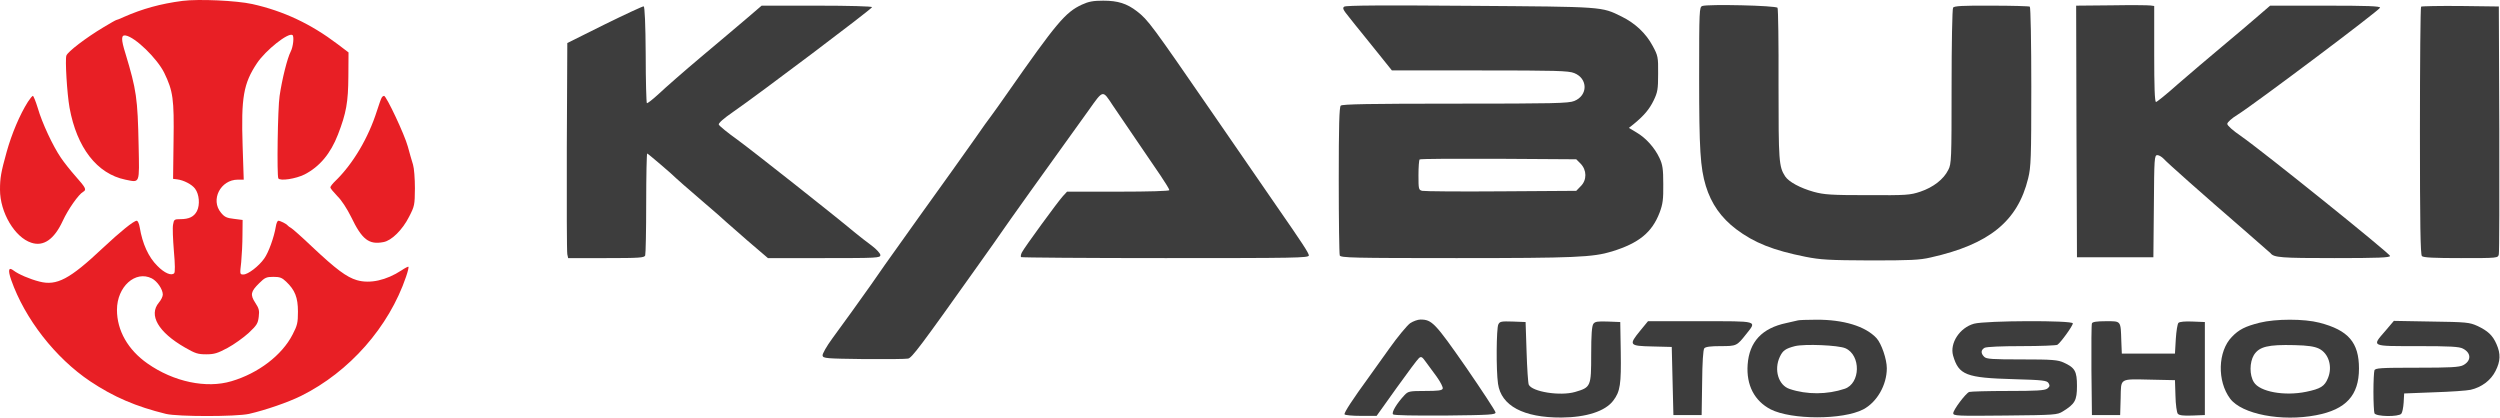 <svg width="2634" height="440" viewBox="0 0 2634 440" fill="none" xmlns="http://www.w3.org/2000/svg">
<path d="M192.348 0.928C169.199 3.926 150.048 9.255 130.397 17.915C126.567 19.747 123.069 21.079 122.57 21.079C122.07 21.079 115.908 24.576 108.747 28.906C90.429 39.897 71.444 54.386 69.945 58.549C68.446 62.546 70.611 98.517 73.276 113.505C80.936 155.639 102.253 183.117 132.062 189.279C147.716 192.443 146.884 194.441 146.051 153.141C145.052 103.347 143.72 94.687 132.229 56.551C127.399 41.23 127.566 36.567 132.395 37.399C142.387 39.065 165.536 61.547 173.03 76.701C182.356 96.019 183.521 104.18 182.855 148.478L182.356 188.446L186.519 188.945C193.513 189.778 202.173 194.275 205.504 198.771C210 204.766 210.833 215.758 207.502 222.419C204.338 228.414 199.176 230.912 189.85 230.912C183.854 230.912 183.188 231.245 182.356 236.574C181.689 239.572 182.189 252.062 183.188 264.219C184.521 279.041 184.521 286.868 183.521 287.867C180.524 290.864 173.196 287.7 165.869 280.206C156.376 270.88 150.048 256.725 147.217 239.572C146.551 235.575 145.218 232.577 144.053 232.577C140.889 232.577 126.567 244.235 108.248 261.388C73.442 294.195 59.786 301.356 41.634 296.693C31.142 294.029 19.319 288.866 14.322 285.036C8.993 280.872 8.161 284.536 11.825 295.028C26.146 335.829 58.288 377.129 95.092 401.776C119.739 418.263 143.553 428.422 174.862 436.082C187.352 439.08 248.636 439.08 262.292 436.082C279.778 432.086 303.426 423.925 317.248 417.097C368.208 391.784 409.841 344.489 427.827 291.531C429.659 286.202 430.825 281.372 430.325 281.039C429.992 280.706 426.661 282.371 422.998 284.869C407.01 295.361 389.691 299.191 376.035 295.194C365.21 292.03 354.052 283.703 328.906 260.056C318.248 249.897 308.256 241.071 306.757 240.238C305.258 239.405 303.593 238.24 303.093 237.573C301.927 235.908 295.266 232.577 293.267 232.577C292.268 232.577 291.102 235.409 290.603 238.739C288.771 249.897 282.942 266.217 278.279 272.546C272.617 280.539 261.293 289.199 256.463 289.199C252.633 289.199 252.633 289.033 254.132 276.209C254.798 269.215 255.464 256.225 255.464 247.566L255.631 231.745L246.471 230.579C238.811 229.746 236.479 228.581 232.815 224.084C221.491 210.595 232.316 189.279 250.635 189.279H256.796L255.631 153.807C253.965 102.681 256.463 88.026 270.785 66.543C279.945 52.887 303.593 34.069 308.089 36.9C310.087 38.065 308.922 49.39 306.257 54.386C302.76 61.214 297.264 82.863 294.6 101.015C292.601 113.672 291.602 185.282 293.267 187.946C295.099 190.944 311.586 188.446 320.912 183.783C336.733 175.623 348.224 161.967 356.051 141.816C364.877 119.001 366.876 107.677 367.042 80.199L367.209 55.218L355.551 46.392C327.573 25.242 298.763 11.586 265.789 4.259C249.136 0.595 209.501 -1.237 192.348 0.928ZM160.04 293.362C165.702 296.36 171.531 304.853 171.531 310.349C171.531 312.347 169.699 316.178 167.368 318.842C156.376 331.998 166.701 349.984 194.846 366.138C205.837 372.466 208.501 373.299 217.328 373.299C225.821 373.299 229.318 372.133 239.643 366.638C246.471 362.974 256.463 355.813 261.959 350.817C270.619 342.657 271.785 340.825 272.617 333.664C273.45 327.002 272.784 324.837 268.953 319.009C263.458 310.516 264.124 307.185 273.117 298.359C279.112 292.363 280.777 291.697 288.105 291.697C294.766 291.697 297.098 292.53 301.428 296.693C310.754 305.519 313.918 313.347 313.918 328.335C313.918 340.159 313.252 342.823 308.256 352.482C297.098 374.298 272.118 393.283 243.973 401.61C217.494 409.603 182.855 402.276 155.377 382.958C134.893 368.636 123.236 348.319 123.236 326.503C123.236 302.022 142.72 284.536 160.04 293.362Z" fill="#E81F25"/>
<path d="M29.477 107.177C20.817 120.833 12.323 140.983 6.994 160.135C0.999 181.618 0 187.613 0 199.936C0 223.751 15.488 250.063 32.974 255.725C45.797 260.055 57.121 252.228 66.114 232.744C71.61 220.753 82.767 204.766 87.597 202.101C91.427 199.936 90.428 197.938 80.103 186.281C74.607 180.119 67.446 171.126 64.116 166.13C55.789 153.973 44.298 129.492 39.802 113.838C37.637 106.844 35.305 101.015 34.639 101.015C33.973 101.015 31.642 103.846 29.477 107.177Z" fill="#E81F25"/>
<path d="M402.179 102.847C401.513 103.68 399.348 110.008 397.183 116.67C388.19 145.147 372.037 172.459 353.551 190.444C350.554 193.275 348.056 196.44 348.056 197.439C348.056 198.438 351.386 202.435 355.383 206.598C359.88 210.928 365.542 219.754 369.872 228.414C381.363 252.395 388.69 258.057 404.011 255.06C412.504 253.561 423.995 242.237 430.99 228.414C436.818 217.09 436.985 216.091 437.152 198.438C437.152 188.279 436.319 177.122 435.153 173.458C433.987 169.794 431.489 161.134 429.657 154.306C426.16 141.483 407.009 101.016 404.677 101.016C403.845 101.016 402.679 101.848 402.179 102.847Z" fill="#E81F25"/>
<path d="M1139.81 4.912C1122.49 12.961 1113.21 23.985 1061.59 97.828C1054.95 107.452 1047.25 118.126 1044.8 121.45C1042.17 124.775 1034.3 135.799 1027.3 145.948C1020.12 156.097 1009.62 170.97 1003.68 179.194C993.876 192.668 943.657 263.011 932.633 278.584C930.183 282.259 923.359 291.708 917.759 299.932C903.936 319.355 890.987 337.553 877.163 356.276C870.864 364.85 866.315 372.9 866.665 374.649C867.189 377.624 870.689 377.799 910.06 378.324C933.683 378.499 954.681 378.324 956.78 377.799C960.805 376.924 969.204 365.9 1030.97 278.934C1042.87 262.136 1053.9 246.738 1055.3 244.463C1058.62 239.388 1110.59 166.596 1123.36 149.098C1128.79 141.573 1139.29 126.875 1146.99 116.201C1162.56 94.328 1161.51 94.503 1172.36 110.951C1175.86 116.201 1186.53 131.949 1196.16 145.948C1205.6 159.946 1217.68 177.445 1222.75 184.969C1227.83 192.493 1232.03 199.317 1232.03 200.367C1232.03 201.242 1210.68 201.942 1178.13 201.942H1124.24L1119.86 206.667C1114.44 212.616 1079.27 260.736 1076.64 265.986C1075.59 268.085 1075.24 270.185 1075.77 270.885C1076.29 271.41 1144.89 271.935 1228 271.935C1364.84 271.935 1379.01 271.76 1379.01 269.135C1379.01 266.685 1372.01 256.012 1344.19 215.941C1325.64 189.168 1304.82 158.897 1277.87 119.701C1212.95 25.56 1209.8 21.186 1197.91 11.912C1187.23 3.687 1177.78 0.713 1162.38 0.713C1151.89 0.713 1146.99 1.588 1139.81 4.912Z" fill="#3D3D3D"/>
<path d="M1416.28 7.012C1414.18 8.412 1415.06 10.336 1421.36 18.036C1425.38 23.285 1431.33 30.459 1434.13 33.959C1437.11 37.634 1445.51 48.133 1453.03 57.407L1466.5 74.205H1559.24C1639.04 74.205 1652.86 74.555 1658.63 77.004C1673.16 82.779 1673.16 100.627 1658.63 106.402C1652.86 108.851 1636.41 109.201 1533.35 109.201C1443.41 109.201 1414.18 109.726 1412.61 111.301C1411.03 112.876 1410.51 132.649 1410.51 189.868C1410.51 232.039 1411.03 267.56 1411.56 269.135C1412.61 271.585 1425.03 271.935 1534.57 271.935C1659.33 271.935 1678.23 271.06 1698.35 264.935C1726.7 256.186 1740.53 244.987 1748.57 223.989C1751.9 215.065 1752.6 210.166 1752.42 194.068C1752.42 177.969 1751.72 173.42 1748.4 166.42C1743.32 155.571 1734.05 145.248 1724.08 139.473L1716.2 134.749L1721.28 130.724C1732.3 121.625 1737.73 115.151 1742.27 105.877C1746.47 97.127 1747 94.153 1747 77.704C1747.17 60.031 1746.82 58.631 1741.22 48.307C1734.23 35.184 1722.85 24.51 1708.68 17.511C1686.98 6.837 1690.83 7.187 1548.92 6.137C1459.33 5.437 1417.86 5.612 1416.28 7.012ZM1665.28 172.37C1671.93 179.194 1672.11 189.693 1665.46 196.167L1660.73 201.067L1581.47 201.592C1538.07 201.942 1500.62 201.592 1498.52 201.067C1494.68 200.192 1494.5 199.317 1494.5 184.619C1494.5 176.219 1495.03 168.695 1495.73 167.995C1496.42 167.295 1533.87 167.12 1578.84 167.295L1660.73 167.82L1665.28 172.37Z" fill="#3D3D3D"/>
<path d="M1793.55 6.311C1790.4 7.536 1790.22 9.986 1790.22 81.728C1790.22 157.671 1791.45 176.569 1797.22 195.817C1802.99 214.715 1813.32 229.413 1829.24 241.487C1848.31 255.836 1868.09 263.71 1902.21 270.534C1918.13 273.684 1927.06 274.209 1970.45 274.384C2012.62 274.384 2022.42 274.034 2034.32 271.234C2095.91 257.411 2125.84 233.088 2136.86 187.943C2139.83 176.044 2140.18 166.595 2140.18 91.353C2140.18 45.507 2139.48 7.536 2138.61 7.011C2137.91 6.486 2119.71 5.961 2098.19 5.961C2067.74 5.786 2058.82 6.311 2057.77 8.061C2056.89 9.286 2056.19 46.732 2056.19 91.353C2056.19 168.345 2056.02 172.719 2052.69 179.019C2047.79 188.993 2036.77 197.392 2023.3 201.941C2012.27 205.616 2008.77 205.791 1967.48 205.616C1929.33 205.616 1921.81 205.091 1910.96 202.116C1896.61 198.092 1884.71 191.617 1880.86 185.843C1874.21 175.519 1873.86 170.444 1873.86 89.253C1874.04 45.857 1873.51 9.461 1872.81 8.236C1871.24 5.786 1799.49 4.211 1793.55 6.311Z" fill="#3D3D3D"/>
<path d="M2224.53 5.612L2187.43 5.962L2187.78 138.598L2188.3 271.06H2228.55H2268.8L2269.32 217.165C2269.67 166.42 2269.85 163.446 2273 163.446C2274.75 163.446 2277.55 165.196 2279.47 167.12C2283.14 171.32 2321.64 205.441 2364.16 242.188C2379.03 255.136 2391.63 266.16 2392.16 266.685C2395.66 271.41 2403.36 271.935 2459.35 271.935C2505.9 271.935 2518.15 271.41 2518.15 269.66C2518.15 267.21 2383.06 158.546 2361.01 143.323C2352.61 137.548 2346.66 132.299 2346.66 130.549C2346.66 128.799 2351.39 124.6 2357.69 120.75C2376.24 109.026 2507.47 10.511 2507.65 8.062C2507.65 6.487 2494.87 5.962 2449.73 5.962H2391.81L2379.21 16.811C2372.21 22.935 2355.24 37.284 2341.41 48.832C2327.59 60.381 2306.59 78.229 2294.69 88.553C2282.97 99.052 2272.47 107.451 2271.6 107.451C2270.2 107.451 2269.67 91.353 2269.67 56.882V6.312L2265.82 5.787C2263.55 5.437 2245 5.262 2224.53 5.612Z" fill="#3D3D3D"/>
<path d="M637.088 25.735L597.717 45.333L597.192 154.697C597.017 214.89 597.192 265.81 597.717 267.91L598.592 271.935H638.663C673.484 271.935 678.908 271.585 679.783 269.135C680.308 267.56 680.833 242.888 680.833 214.015C680.833 185.318 681.358 161.696 681.883 161.696C682.583 161.696 709.88 184.968 712.33 187.768C712.855 188.468 724.579 198.617 738.577 210.691C752.576 222.59 764.3 232.914 764.825 233.613C765.35 234.138 775.499 243.063 787.397 253.386L809.095 271.935H868.414C924.058 271.935 927.558 271.76 927.558 268.785C927.558 267.035 923.533 262.661 918.459 258.811C913.384 255.136 905.685 249.012 901.311 245.512C879.613 227.314 793.172 159.071 776.898 147.172C766.574 139.823 757.825 132.649 757.3 131.249C756.775 129.849 762.2 124.95 772.349 117.95C798.771 99.752 918.809 9.286 918.809 7.537C918.809 6.662 895.011 5.962 860.715 5.962H802.446L786.522 19.61C777.773 26.96 756.251 45.333 738.402 60.206C720.729 75.08 700.956 92.403 694.482 98.527C687.833 104.652 682.058 109.201 681.533 108.676C681.008 108.151 680.308 85.054 680.308 57.407C680.133 25.56 679.258 7.012 678.209 6.662C677.334 6.487 658.786 15.061 637.088 25.735Z" fill="#3D3D3D"/>
<path d="M2550.87 7.012C2550.17 7.712 2549.64 66.681 2549.64 138.073C2549.64 236.588 2550.17 268.26 2551.74 269.835C2553.32 271.41 2564.87 271.935 2592.86 271.935C2631.88 271.935 2631.88 271.935 2632.76 267.91C2633.28 265.81 2633.46 206.141 2633.28 135.449L2632.76 6.837L2592.34 6.312C2570.12 6.137 2551.57 6.487 2550.87 7.012Z" fill="#3D3D3D"/>
<path d="M1485.75 340.527C1482.6 342.802 1472.63 354.701 1463.7 367.299C1454.78 379.723 1445.15 393.372 1442.18 397.396C1425.73 419.969 1415.76 435.017 1416.63 436.592C1417.33 437.467 1425.03 438.167 1434.13 438.167H1450.4L1471.4 408.77C1482.95 392.672 1493.62 378.323 1495.02 377.273C1497.3 375.348 1498.35 375.873 1501.85 380.773C1504.12 383.923 1509.37 391.097 1513.57 396.696C1517.6 402.296 1520.57 408.07 1520.05 409.47C1519.35 411.395 1515.15 411.92 1501.5 411.92C1484.88 411.92 1483.65 412.27 1479.8 416.294C1471.75 424.868 1465.8 434.667 1467.73 436.592C1468.78 437.642 1489.6 437.992 1522.67 437.817C1570.09 437.292 1575.87 436.942 1575.69 434.492C1575.52 432.918 1561.52 411.57 1544.54 386.897C1512 340.177 1508.67 336.677 1496.6 336.677C1493.8 336.677 1488.9 338.427 1485.75 340.527Z" fill="#3D3D3D"/>
<path d="M1894.33 337.553C1893.46 337.728 1887.86 339.128 1882.09 340.352C1856.36 345.777 1843.06 360.125 1841.32 384.098C1839.74 405.796 1848.49 422.419 1865.64 431.343C1887.51 442.367 1941.4 442.542 1963.1 431.343C1977.45 423.819 1987.95 405.796 1987.95 387.948C1987.95 378.499 1982.35 362.05 1977.1 356.276C1965.38 343.677 1942.28 336.678 1913.58 336.853C1903.96 336.853 1895.38 337.203 1894.33 337.553ZM1944.38 366.95C1960.83 374.299 1960.3 404.046 1943.5 409.645C1925.31 415.77 1903.61 415.945 1885.59 409.82C1873.69 405.971 1868.79 389.522 1875.26 375.874C1878.41 369.224 1881.21 367.3 1891.18 364.675C1901.33 362.225 1936.86 363.625 1944.38 366.95Z" fill="#3D3D3D"/>
<path d="M2380.78 340.003C2365.56 343.852 2358.91 347.177 2351.39 355.051C2336.69 370.274 2335.81 401.421 2349.64 419.969C2361.89 436.418 2404.06 444.467 2440.28 437.468C2471.78 431.518 2485.42 416.47 2485.42 388.298C2485.42 360.825 2474.23 347.877 2443.78 340.003C2427.68 335.803 2397.76 335.803 2380.78 340.003ZM2443.25 367.3C2453.58 372.374 2457.78 386.373 2452.7 398.447C2449.2 407.021 2445 409.645 2429.78 412.795C2406.86 417.52 2380.78 412.795 2374.66 402.646C2369.94 395.122 2370.11 381.823 2374.66 374.124C2380.26 365.2 2389.53 362.925 2417.53 363.625C2431.88 363.975 2438.35 365.025 2443.25 367.3Z" fill="#3D3D3D"/>
<path d="M1578.67 341.752C1576.57 345.602 1576.22 390.222 1578.32 404.396C1581.64 427.493 1605.09 440.092 1644.98 439.917C1671.41 439.742 1691.36 433.268 1699.75 422.069C1707.1 412.445 1708.15 404.746 1707.63 370.799L1707.1 339.302L1693.98 338.778C1683.13 338.428 1680.51 338.778 1678.76 341.227C1677.18 343.502 1676.48 352.601 1676.48 373.424C1676.48 407.37 1676.13 408.07 1659.51 412.97C1643.76 417.519 1614.19 412.795 1610.69 405.271C1609.99 403.696 1608.94 388.122 1608.41 370.799L1607.36 339.302L1593.89 338.778C1581.99 338.428 1580.24 338.603 1578.67 341.752Z" fill="#3D3D3D"/>
<path d="M1728.28 348.227C1715.68 363.625 1716.38 364.5 1740.88 365.025L1761.35 365.55L1762.22 401.421L1763.1 437.292H1777.97H1792.85L1793.37 403.346C1793.55 381.823 1794.42 368.525 1795.65 366.95C1797.04 365.375 1802.29 364.675 1812.79 364.675C1829.59 364.675 1829.94 364.5 1839.74 352.076C1851.11 337.728 1853.56 338.428 1791.27 338.428H1736.33L1728.28 348.227Z" fill="#3D3D3D"/>
<path d="M2079.82 341.052C2064.77 345.251 2054.09 361.525 2057.77 374.648C2063.72 395.121 2071.42 398.096 2121.64 399.496C2152.78 400.371 2156.63 400.896 2158.38 403.695C2159.96 406.32 2159.61 407.37 2156.98 409.47C2154.18 411.395 2145.78 411.92 2115.51 411.92C2094.51 411.92 2076.32 412.445 2074.74 412.97C2071.07 414.369 2057.94 431.868 2057.94 435.367C2057.94 438.167 2061.62 438.342 2112.71 437.817C2165.38 437.292 2167.48 437.117 2173.43 433.442C2186.2 425.568 2188.3 421.894 2188.3 406.67C2188.3 391.097 2186.2 387.422 2174.31 381.998C2168.18 379.198 2162.41 378.673 2130.21 378.673C2098.89 378.673 2092.76 378.323 2090.49 375.873C2086.81 372.199 2086.99 368.699 2091.01 366.424C2093.11 365.374 2108.86 364.674 2130.04 364.674C2149.63 364.674 2166.61 363.975 2167.66 363.275C2171.16 361 2183.93 343.327 2183.93 340.702C2183.93 337.377 2092.24 337.727 2079.82 341.052Z" fill="#3D3D3D"/>
<path d="M2204.05 340.702C2203.53 341.927 2203.35 364.15 2203.53 390.047L2204.05 437.292H2218.93H2233.8L2234.32 419.444C2234.85 397.921 2232.4 399.321 2267.05 400.021L2291.54 400.546L2292.07 416.994C2292.24 426.093 2293.47 434.667 2294.52 435.892C2295.92 437.642 2300.29 438.167 2309.74 437.817L2323.04 437.292V388.297V339.302L2310.09 338.777C2302.39 338.427 2296.44 338.952 2295.22 340.177C2294.17 341.227 2292.94 348.926 2292.42 357.325L2291.54 372.549H2263.55H2235.55L2235.02 359.425C2234.32 337.552 2235.02 338.427 2218.75 338.427C2209.13 338.427 2204.58 339.127 2204.05 340.702Z" fill="#3D3D3D"/>
<path d="M2513.25 348.576C2498.72 365.374 2497.32 364.675 2547.02 364.675C2581.31 364.675 2591.11 365.199 2594.96 367.299C2603.89 371.849 2603.89 380.248 2595.14 384.797C2591.11 386.897 2581.66 387.422 2546.49 387.422C2508.17 387.422 2502.57 387.772 2501.7 390.222C2501.17 391.797 2500.65 401.946 2500.65 412.795C2500.65 423.643 2501.17 433.792 2501.7 435.367C2503.1 439.042 2527.24 439.392 2530.04 435.892C2531.09 434.667 2532.14 429.418 2532.49 424.168L2533.02 414.544L2564.52 413.32C2581.84 412.795 2599.16 411.57 2603.01 410.695C2614.56 408.07 2624.36 400.721 2629.26 390.922C2634.51 380.598 2634.86 372.899 2630.31 362.575C2626.28 353.301 2621.21 348.576 2610.01 343.327C2601.79 339.652 2598.64 339.302 2561.72 338.777L2522.17 338.077L2513.25 348.576Z" fill="#3D3D3D"/>
</svg>

